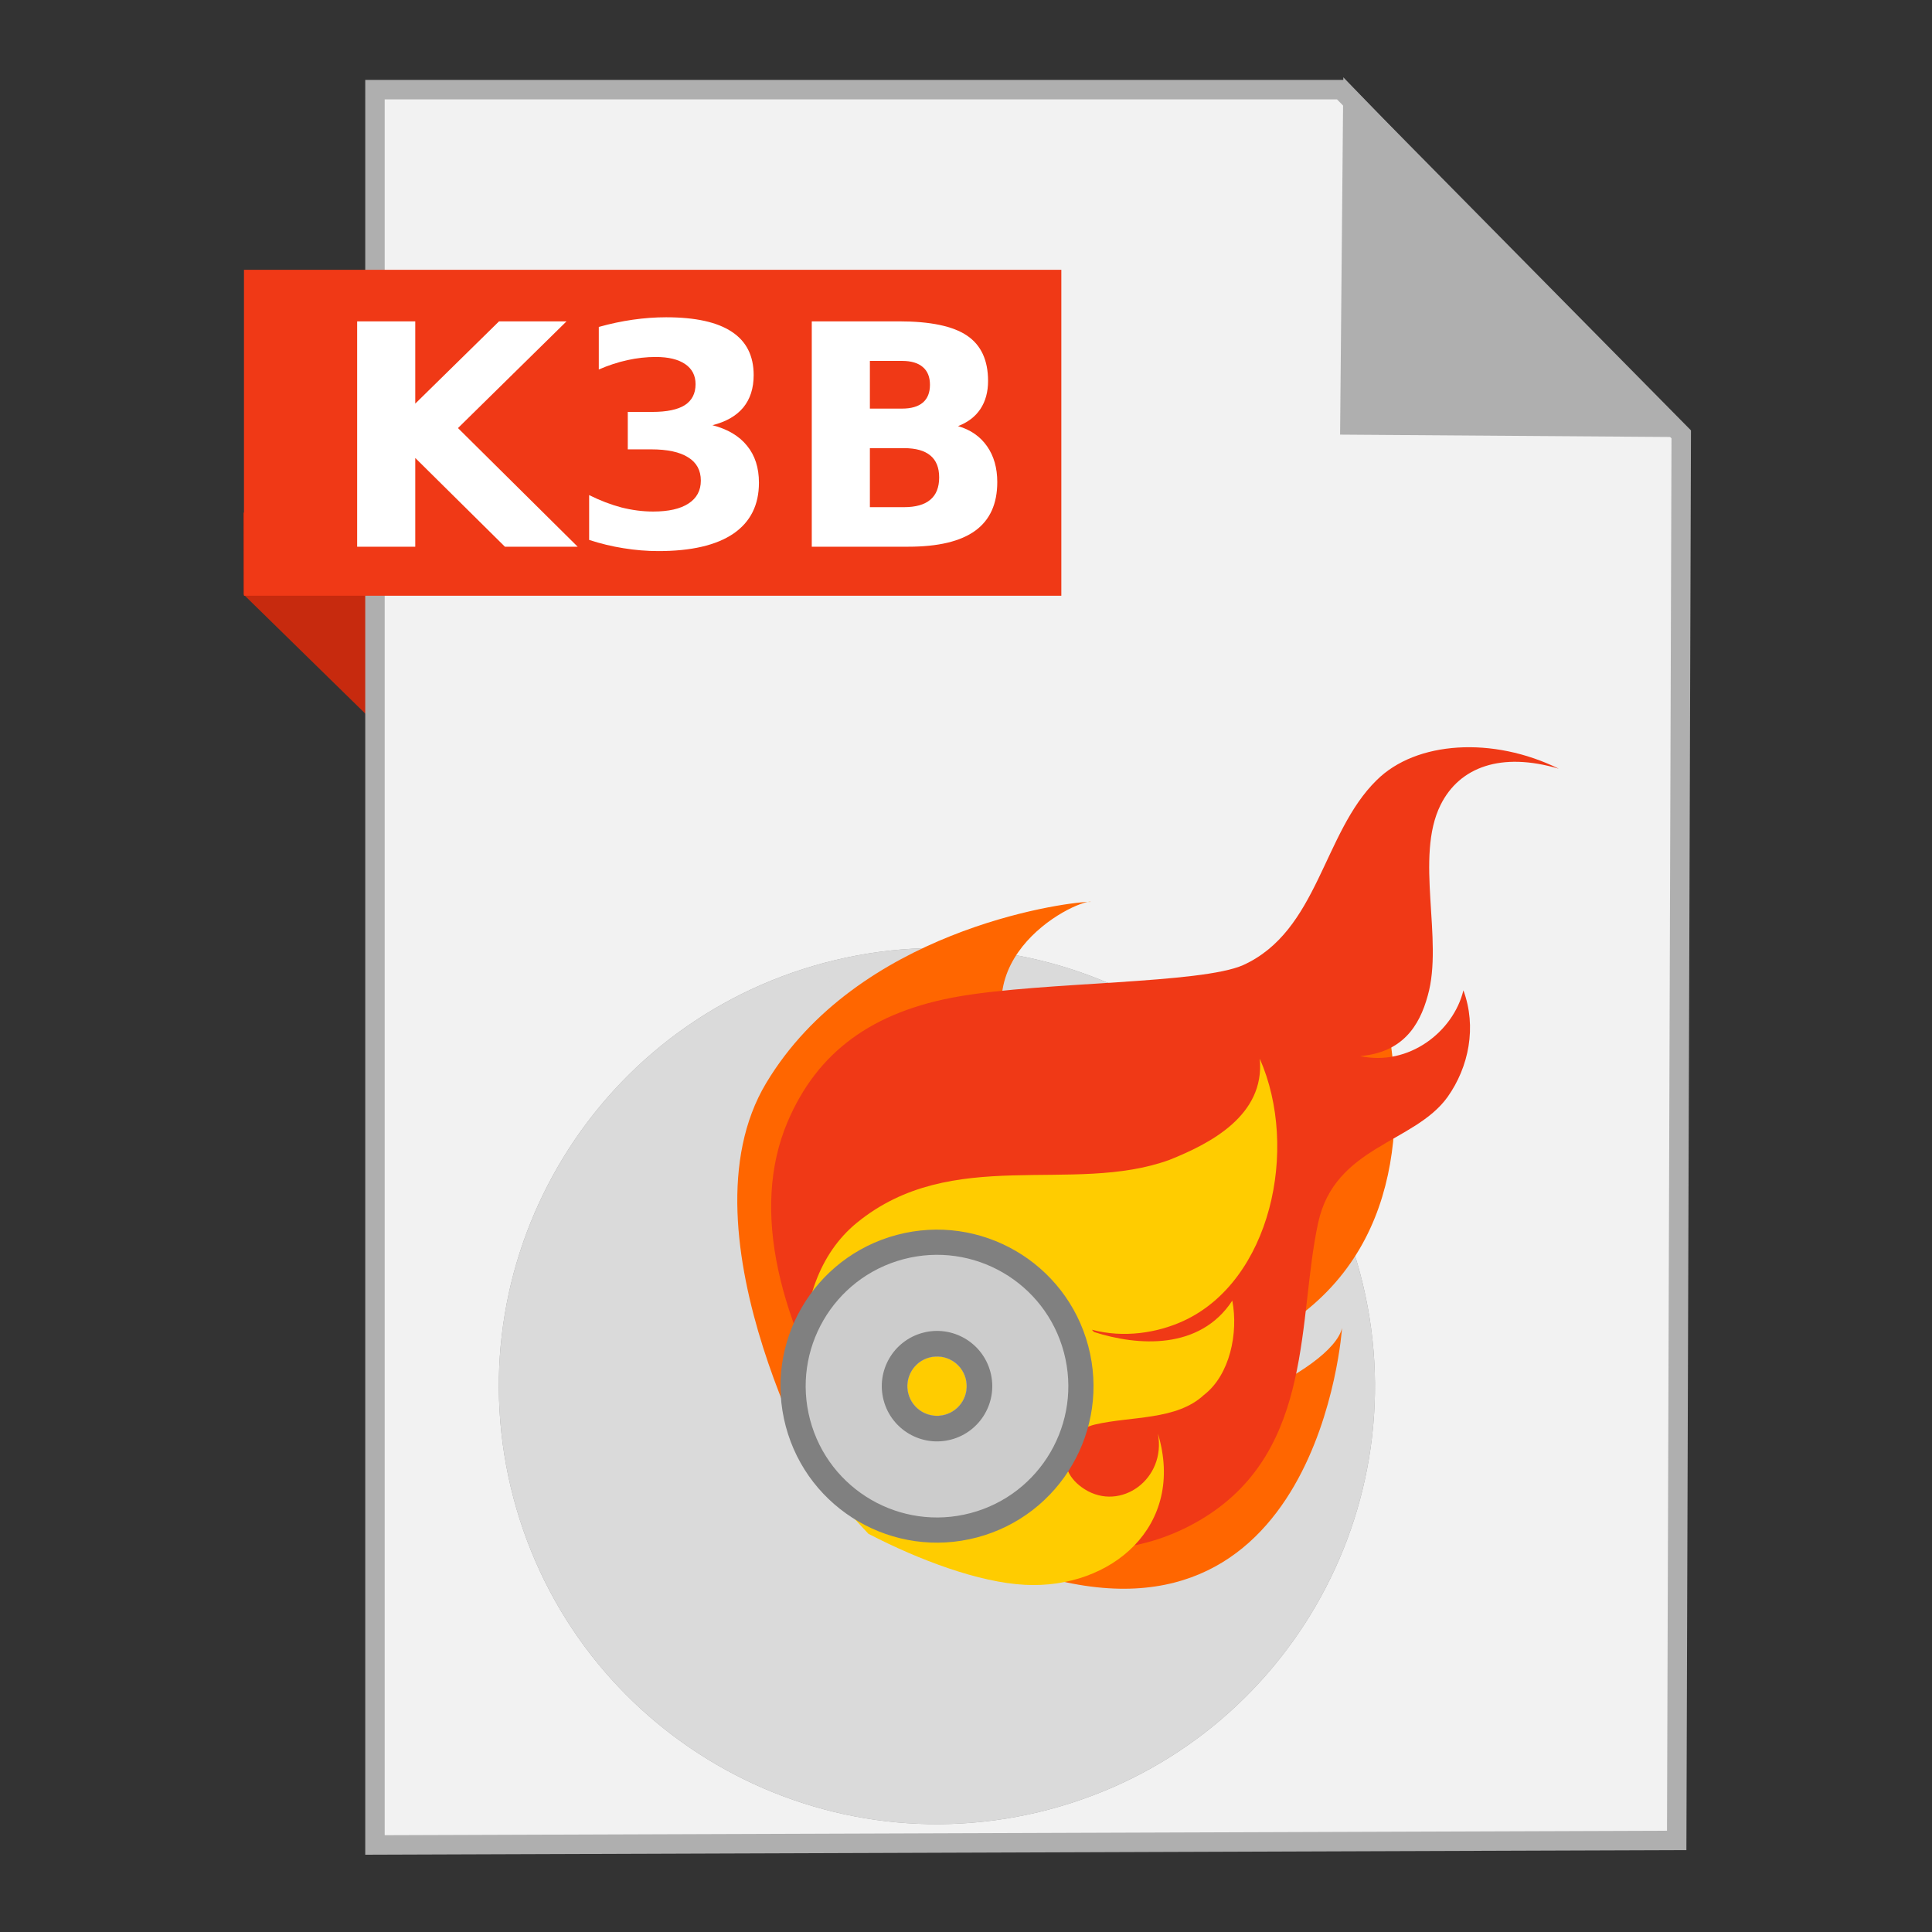 <?xml version="1.0" encoding="UTF-8" standalone="no"?>
<!-- Created with Inkscape (http://www.inkscape.org/) -->

<svg
   xmlns:dc="http://purl.org/dc/elements/1.1/"
   xmlns:cc="http://creativecommons.org/ns#"
   xmlns:rdf="http://www.w3.org/1999/02/22-rdf-syntax-ns#"
   xmlns:svg="http://www.w3.org/2000/svg"
   xmlns="http://www.w3.org/2000/svg"
   xmlns:xlink="http://www.w3.org/1999/xlink"
   xmlns:sodipodi="http://sodipodi.sourceforge.net/DTD/sodipodi-0.dtd"
   xmlns:inkscape="http://www.inkscape.org/namespaces/inkscape"
   width="500"
   height="500"
   id="svg2"
   version="1.1"
   inkscape:version="0.91 r13725"
   sodipodi:docname="application-x-k3b.svg">
  <rect width="100%" height="100%" fill="#333333" stroke="none"/>
  <defs
     id="defs4">
    <linearGradient
       x1="0"
       y1="0"
       x2="1"
       y2="0"
       gradientUnits="userSpaceOnUse"
       gradientTransform="matrix(0.072,0,0,-0.072,200.722,103.273)"
       spreadMethod="pad"
       id="linearGradient356">
      <stop
         style="stop-opacity:1;stop-color:#ffce00"
         offset="0"
         id="stop358" />
      <stop
         style="stop-opacity:1;stop-color:#ffb500"
         offset="0.267"
         id="stop360" />
      <stop
         style="stop-opacity:1;stop-color:#ffb500"
         offset="0.267"
         id="stop362" />
      <stop
         style="stop-opacity:1;stop-color:#ff3800"
         offset="1"
         id="stop364" />
    </linearGradient>
    <linearGradient
       x1="0"
       y1="0"
       x2="1"
       y2="0"
       gradientUnits="userSpaceOnUse"
       gradientTransform="matrix(0.362,0,0,-0.362,153.616,194.449)"
       spreadMethod="pad"
       id="linearGradient380">
      <stop
         style="stop-opacity:1;stop-color:#ffce00"
         offset="0"
         id="stop382" />
      <stop
         style="stop-opacity:1;stop-color:#ffb500"
         offset="0.267"
         id="stop384" />
      <stop
         style="stop-opacity:1;stop-color:#ffb500"
         offset="0.267"
         id="stop386" />
      <stop
         style="stop-opacity:1;stop-color:#ff3800"
         offset="1"
         id="stop388" />
    </linearGradient>
    <linearGradient
       inkscape:collect="always"
       xlink:href="#linearGradient356"
       id="linearGradient3215"
       gradientUnits="userSpaceOnUse"
       gradientTransform="matrix(0.072,0,0,-0.072,200.722,103.273)"
       spreadMethod="pad"
       x1="0"
       y1="0"
       x2="1"
       y2="0" />
    <linearGradient
       inkscape:collect="always"
       xlink:href="#linearGradient380"
       id="linearGradient3217"
       gradientUnits="userSpaceOnUse"
       gradientTransform="matrix(0.362,0,0,-0.362,153.616,194.449)"
       spreadMethod="pad"
       x1="0"
       y1="0"
       x2="1"
       y2="0" />
  </defs>
  <sodipodi:namedview
     id="base"
     pagecolor="#ffffff"
     bordercolor="#666666"
     borderopacity="1.0"
     inkscape:pageopacity="0.0"
     inkscape:pageshadow="2"
     inkscape:zoom="0.4289781"
     inkscape:cx="331.3101"
     inkscape:cy="190.33652"
     inkscape:document-units="px"
     inkscape:current-layer="layer1"
     showgrid="false"
     inkscape:window-width="1366"
     inkscape:window-height="715"
     inkscape:window-x="0"
     inkscape:window-y="24"
     inkscape:window-maximized="1" />
  <g
     inkscape:label="Layer 1"
     inkscape:groupmode="layer"
     id="layer1"
     transform="translate(0,-552.362)">
    <g
       id="g4465">
      <path
         sodipodi:nodetypes="ccccc"
         inkscape:connector-curvature="0"
         id="path4230"
         d="M 63.039,706.212 116.261,758.311 114.601,685.269 63,685.024 Z"
         style="fill:#c72a0e;fill-rule:evenodd;stroke:none;stroke-width:1px;stroke-linecap:butt;stroke-linejoin:miter;stroke-opacity:1;fill-opacity:1" />
      <path
         inkscape:connector-curvature="0"
         id="path3364"
         d="m 97.041,1029.836 336.888,-1.174 1.174,-363.887 -88.037,-89.211 -250.025,0 z"
         style="fill:#f2f2f2;fill-rule:evenodd;stroke:#afafaf;stroke-width:5.035;stroke-linecap:butt;stroke-linejoin:miter;stroke-miterlimit:4;stroke-dasharray:none;stroke-opacity:1" />
      <path
         sodipodi:nodetypes="cccc"
         inkscape:connector-curvature="0"
         id="path4166"
         d="m 431.519,662.931 -82.164,-0.587 0.759,-83.804 z"
         style="fill:#afafaf;fill-opacity:1;fill-rule:evenodd;stroke:#afafaf;stroke-width:5.035;stroke-linecap:butt;stroke-linejoin:miter;stroke-miterlimit:4;stroke-dasharray:none;stroke-opacity:1" />
      <rect
         y="622.187"
         x="63.14"
         height="84.351"
         width="211.532"
         id="rect4228"
         style="fill:#f03916;fill-opacity:1;stroke:none;stroke-width:5;stroke-miterlimit:4;stroke-dasharray:none;stroke-opacity:1" />
      <g
         id="g4350">
        <g
           id="g892"
           transform="matrix(1.46,-0.387,-0.387,-1.46,271.516,1020.65)">
          <path
             d="m 0,0 c -41.446,0 -75.045,33.599 -75.045,75.045 0,41.446 33.599,75.045 75.045,75.045 L 0,80.131 c -2.809,0 -5.086,-2.277 -5.086,-5.086 0,-2.81 2.277,-5.086 5.086,-5.086 L 0,0 Z m 0,150.09 c 41.447,0 75.045,-33.599 75.045,-75.045 C 75.045,33.599 41.447,0 0,0 l 0,69.959 c 2.809,0 5.086,2.276 5.086,5.086 0,2.809 -2.277,5.086 -5.086,5.086 l 0,69.959 z"
             style="fill:#999999;fill-opacity:1;fill-rule:evenodd;stroke:none"
             id="path894"
             inkscape:connector-curvature="0" />
        </g>
        <g
           id="g1694"
           transform="matrix(1.46,-0.387,-0.387,-1.46,271.516,1020.65)"
           style="fill:#dadada;fill-opacity:1">
          <path
             d="m 0,0 c -41.446,0 -75.045,33.599 -75.045,75.045 0,41.446 33.599,75.045 75.045,75.045 L 0,80.131 c -2.809,0 -5.086,-2.277 -5.086,-5.086 0,-2.81 2.277,-5.086 5.086,-5.086 L 0,0 Z m 0,150.09 c 41.447,0 75.045,-33.599 75.045,-75.045 C 75.045,33.599 41.447,0 0,0 l 0,69.959 c 2.809,0 5.086,2.276 5.086,5.086 0,2.809 -2.277,5.086 -5.086,5.086 l 0,69.959 z"
             style="fill:#dadada;fill-opacity:1;fill-rule:evenodd;stroke:none"
             id="path1696"
             inkscape:connector-curvature="0" />
        </g>
        <g
           transform="matrix(1.141,1.224,1.224,-1.141,-131.598,819.395)"
           id="g296"
           style="fill:#ff6600">
          <g
             id="g298"
             style="fill:#ff6600">
            <g
               id="g304"
               style="fill:#ff6600">
              <g
                 id="g306"
                 style="fill:#ff6600">
                <path
                   inkscape:connector-curvature="0"
                   d="m 170.951,169.403 c -24.114,-0.398 -19.928,20.446 -17.335,24.844 l 0,0 c -2.716,-3.1 -20.979,-29.167 -13.391,-55.46 l 0,0 c 7.589,-26.295 53.473,-36.713 53.473,-36.713 l 0,0 c -9.492,22.923 8.656,34.047 15.926,43.461 l 0,0 c 42.45,55.454 -29.718,79.363 -29.718,79.363 l 0,0 c 18.562,-12.478 25.04,-54.932 -8.955,-55.495"
                   style="fill:#ff6600;stroke:none"
                   id="path318" />
              </g>
            </g>
          </g>
        </g>
        <g
           transform="matrix(1.141,1.224,1.224,-1.141,-131.598,819.395)"
           id="g320"
           style="fill:#ff6600">
          <g
             id="g322"
             style="fill:#ff6600">
            <g
               id="g328"
               style="fill:#ff6600">
              <g
                 id="g330"
                 style="fill:#ff6600">
                <path
                   inkscape:connector-curvature="0"
                   d="M 213.43,138.141 C 192.517,118.174 199.111,108.052 200.743,103.34 l 0,0 c 0.26,0.492 2.972,2.782 22.258,13.434 l 0,0 c 41.695,22.973 5.668,61.332 5.668,61.332 l 0,0 c 3.761,-5.635 -3.961,-29.224 -15.239,-39.965"
                   style="fill:#ff6600;stroke:none"
                   id="path342" />
              </g>
            </g>
          </g>
        </g>
        <g
           transform="matrix(1.141,1.224,1.224,-1.141,-131.598,819.395)"
           id="g344">
          <g
             id="g346">
            <g
               id="g352-3">
              <g
                 id="g354">
                <path
                   inkscape:connector-curvature="0"
                   d="m 200.794,103.207 c -0.015,0.043 -0.035,0.087 -0.047,0.133 l 0,0 c -0.076,-0.138 0.047,-0.133 0.047,-0.133"
                   style="fill:url(#linearGradient3215);stroke:none"
                   id="path366" />
              </g>
            </g>
          </g>
        </g>
        <g
           transform="matrix(1.141,1.224,1.224,-1.141,-131.598,819.395)"
           id="g368">
          <g
             id="g370">
            <g
               id="g376">
              <g
                 id="g378">
                <path
                   inkscape:connector-curvature="0"
                   d="m 153.616,194.247 c 0.222,0.256 0.361,0.404 0.361,0.404 l 0,0 c -0.153,-0.094 -0.266,-0.233 -0.361,-0.404"
                   style="fill:url(#linearGradient3217);stroke:none"
                   id="path390" />
              </g>
            </g>
          </g>
        </g>
        <g
           transform="matrix(1.141,1.224,1.224,-1.141,-131.598,819.395)"
           id="g392"
           style="fill:#f03916;fill-opacity:1">
          <g
             id="g394"
             style="fill:#f03916;fill-opacity:1">
            <g
               id="g400"
               style="fill:#f03916;fill-opacity:1">
              <g
                 id="g402"
                 style="fill:#f03916;fill-opacity:1">
                <path
                   inkscape:connector-curvature="0"
                   d="m 170.337,239.791 c 0.288,-11.639 10.89,-22.466 6.849,-34.572 l 0,0 c -2.312,-6.751 -19.063,-24.214 -26.416,-35.446 l 0,0 c -7.476,-11.419 -8.667,-21.944 -3.898,-32.65 l 0,0 c 6.066,-13.62 21.876,-22.001 41.804,-26.193 l 0,0 11.118,0 c 12.708,3.495 32.035,12.111 35.812,31.779 l 0,0 c 3.753,19.556 -12.799,31.447 -21.373,43.808 l 0,0 c -6.914,9.972 1.156,19.284 -0.577,27.898 l 0,0 c -1.155,5.587 -4.837,10.709 -10.396,13.039 l 0,0 c 3.609,-5.473 2.888,-14.203 -3.466,-18.627 l 0,0 c 4.044,5.121 2.908,9.837 0.309,14.027 l 0,0 c -4.62,7.682 -17.059,13.096 -20.235,21.593 l 0,0 c -2.288,6.119 0.378,12.455 8.374,17.169 l 0,0 c -10.591,-4.014 -18.193,-13.211 -17.905,-21.825"
                   style="fill:#f03916;fill-opacity:1;stroke:none"
                   id="path412" />
              </g>
            </g>
          </g>
        </g>
        <g
           transform="matrix(1.141,1.224,1.224,-1.141,-131.598,819.395)"
           id="g414"
           style="fill:#ffcc00;fill-opacity:1">
          <g
             id="g416"
             style="fill:#ffcc00;fill-opacity:1">
            <g
               id="g422"
               style="fill:#ffcc00;fill-opacity:1">
              <g
                 id="g424"
                 style="fill:#ffcc00;fill-opacity:1">
                <path
                   inkscape:connector-curvature="0"
                   d="m 191.441,176.322 c -6.236,-14.697 -24.593,-23.021 -25.85,-41.975 l 0,0 c -1.015,-15.266 16.131,-28.117 30.957,-31.515 l 0,0 5.449,0 c 8.394,2.992 17.175,7.388 22.288,12.336 l 0,0 c 9.598,9.284 10.305,24.403 -3.096,30.984 l 0,0 c 6.075,-3.867 4.908,-12.493 -1.431,-14.159 l 0,0 c -5.766,-1.514 -8.646,3.718 -6.246,7.971 l 0,0 c 2.879,5.028 8.158,9.669 8.158,15.47 l 0,0 c 0.48,5.03 -3.359,10.444 -7.678,13.152 l 0,0 c 2.185,-8.895 -4.797,-15.47 -11.036,-18.953 l 0,0 -0.48,0 c 4.32,2.708 7.24,7.043 8.636,11.217 l 0,0 c 4.73,14.123 -7.197,31.331 -21.591,36.359 l 0,0 c 7.027,-5.405 4.319,-14.7 1.92,-20.887"
                   style="fill:#ffcc00;fill-opacity:1;stroke:none"
                   id="path436" />
              </g>
            </g>
          </g>
        </g>
        <g
           id="g2418"
           transform="matrix(1.46,-0.387,-0.387,-1.46,252.871,950.241)"
           style="fill:#808080">
          <path
             d="m 0,0 c -14.808,0 -26.812,12.005 -26.812,26.813 0,14.808 12.004,26.812 26.812,26.812 L 0,31.898 c -2.809,0 -5.086,-2.277 -5.086,-5.085 0,-2.81 2.277,-5.086 5.086,-5.086 L 0,0 Z m 0,53.625 c 14.808,0 26.813,-12.004 26.813,-26.812 C 26.813,12.005 14.808,0 0,0 l 0,21.727 c 2.809,0 5.086,2.276 5.086,5.086 0,2.808 -2.277,5.085 -5.086,5.085 l 0,21.727 z"
             style="fill:#808080;fill-opacity:1;fill-rule:evenodd;stroke:none"
             id="path2420"
             inkscape:connector-curvature="0" />
        </g>
        <g
           id="g2422"
           transform="matrix(1.46,-0.387,-0.387,-1.46,251.203,943.943)"
           style="fill:#cccccc">
          <path
             d="m 0,0 c -12.425,0 -22.498,10.073 -22.498,22.498 0,12.426 10.073,22.498 22.498,22.498 L 0,27.584 c -2.809,0 -5.086,-2.277 -5.086,-5.086 0,-2.81 2.277,-5.086 5.086,-5.086 L 0,0 Z m 0,44.996 c 12.425,0 22.498,-10.072 22.498,-22.498 C 22.498,10.073 12.425,0 0,0 l 0,17.412 c 2.809,0 5.086,2.276 5.086,5.086 0,2.809 -2.277,5.086 -5.086,5.086 l 0,17.412 z"
             style="fill:#cccccc;fill-opacity:1;fill-rule:evenodd;stroke:none"
             id="path2424"
             inkscape:connector-curvature="0" />
        </g>
        <g
           id="g2426"
           transform="matrix(1.46,-0.387,-0.387,-1.46,246.165,924.916)"
           style="fill:#808080">
          <path
             d="m 0,0 c -5.227,0 -9.464,4.237 -9.464,9.464 0,5.226 4.237,9.464 9.464,9.464 L 0,14.55 c -2.809,0 -5.086,-2.278 -5.086,-5.086 0,-2.81 2.277,-5.086 5.086,-5.086 L 0,0 Z m 0,18.928 c 5.227,0 9.464,-4.238 9.464,-9.464 C 9.464,4.237 5.227,0 0,0 l 0,4.378 c 2.809,0 5.086,2.276 5.086,5.086 0,2.808 -2.277,5.086 -5.086,5.086 l 0,4.378 z"
             style="fill:#808080;fill-opacity:1;fill-rule:evenodd;stroke:none"
             id="path2428"
             inkscape:connector-curvature="0" />
        </g>
      </g>
      <g
         id="flowRoot4295"
         style="font-style:normal;font-weight:normal;font-size:40px;line-height:125%;font-family:sans-serif;letter-spacing:0px;word-spacing:0px;fill:#ffffff;fill-opacity:1;stroke:none;stroke-width:1px;stroke-linecap:butt;stroke-linejoin:miter;stroke-opacity:1"
         transform="translate(-15.152,536.044)">
        <path
           inkscape:connector-curvature="0"
           id="path4304"
           style="font-style:normal;font-variant:normal;font-weight:bold;font-stretch:normal;font-size:80px;font-family:sans-serif;-inkscape-font-specification:'sans-serif Bold';fill:#ffffff"
           d="m 107.582,99.486 15.039,0 0,21.289 21.68,-21.289 17.461,0 -28.086,27.617 30.977,30.703 -18.828,0 -23.203,-22.969 0,22.969 -15.039,0 0,-58.32 z" />
        <path
           inkscape:connector-curvature="0"
           id="path4306"
           style="font-style:normal;font-variant:normal;font-weight:bold;font-stretch:normal;font-size:80px;font-family:sans-serif;-inkscape-font-specification:'sans-serif Bold';fill:#ffffff"
           d="m 199.535,126.361 q 5.898,1.523 8.945,5.312 3.086,3.75 3.086,9.57 0,8.672 -6.641,13.203 -6.641,4.492 -19.375,4.492 -4.492,0 -9.023,-0.742 -4.492,-0.703 -8.906,-2.148 l 0,-11.602 q 4.219,2.109 8.359,3.203 4.18,1.055 8.203,1.055 5.977,0 9.141,-2.07 3.203,-2.07 3.203,-5.938 0,-3.984 -3.281,-6.016 -3.242,-2.07 -9.609,-2.07 l -6.016,0 0,-9.688 6.328,0 q 5.664,0 8.438,-1.758 2.773,-1.797 2.773,-5.43 0,-3.359 -2.695,-5.195 -2.695,-1.836 -7.617,-1.836 -3.633,0 -7.344,0.82 -3.711,0.82 -7.383,2.422 l 0,-11.016 q 4.453,-1.25 8.828,-1.875 4.375,-0.625 8.594,-0.625 11.367,0 16.992,3.75 5.664,3.711 5.664,11.211 0,5.117 -2.695,8.398 -2.695,3.242 -7.969,4.57 z" />
        <path
           inkscape:connector-curvature="0"
           id="path4308"
           style="font-style:normal;font-variant:normal;font-weight:bold;font-stretch:normal;font-size:80px;font-family:sans-serif;-inkscape-font-specification:'sans-serif Bold';fill:#ffffff"
           d="m 248.598,122.064 q 3.555,0 5.391,-1.562 1.836,-1.562 1.836,-4.609 0,-3.008 -1.836,-4.57 -1.836,-1.602 -5.391,-1.602 l -8.32,0 0,12.344 8.32,0 z m 0.508,25.508 q 4.531,0 6.797,-1.914 2.305,-1.914 2.305,-5.781 0,-3.789 -2.266,-5.664 -2.266,-1.914 -6.836,-1.914 l -8.828,0 0,15.273 8.828,0 z m 13.984,-20.977 q 4.844,1.406 7.5,5.195 2.656,3.789 2.656,9.297 0,8.438 -5.703,12.578 -5.703,4.141 -17.344,4.141 l -24.961,0 0,-58.32 22.578,0 q 12.148,0 17.578,3.672 5.469,3.672 5.469,11.758 0,4.258 -1.992,7.266 -1.992,2.969 -5.781,4.414 z" />
      </g>
    </g>
  </g>
</svg>
